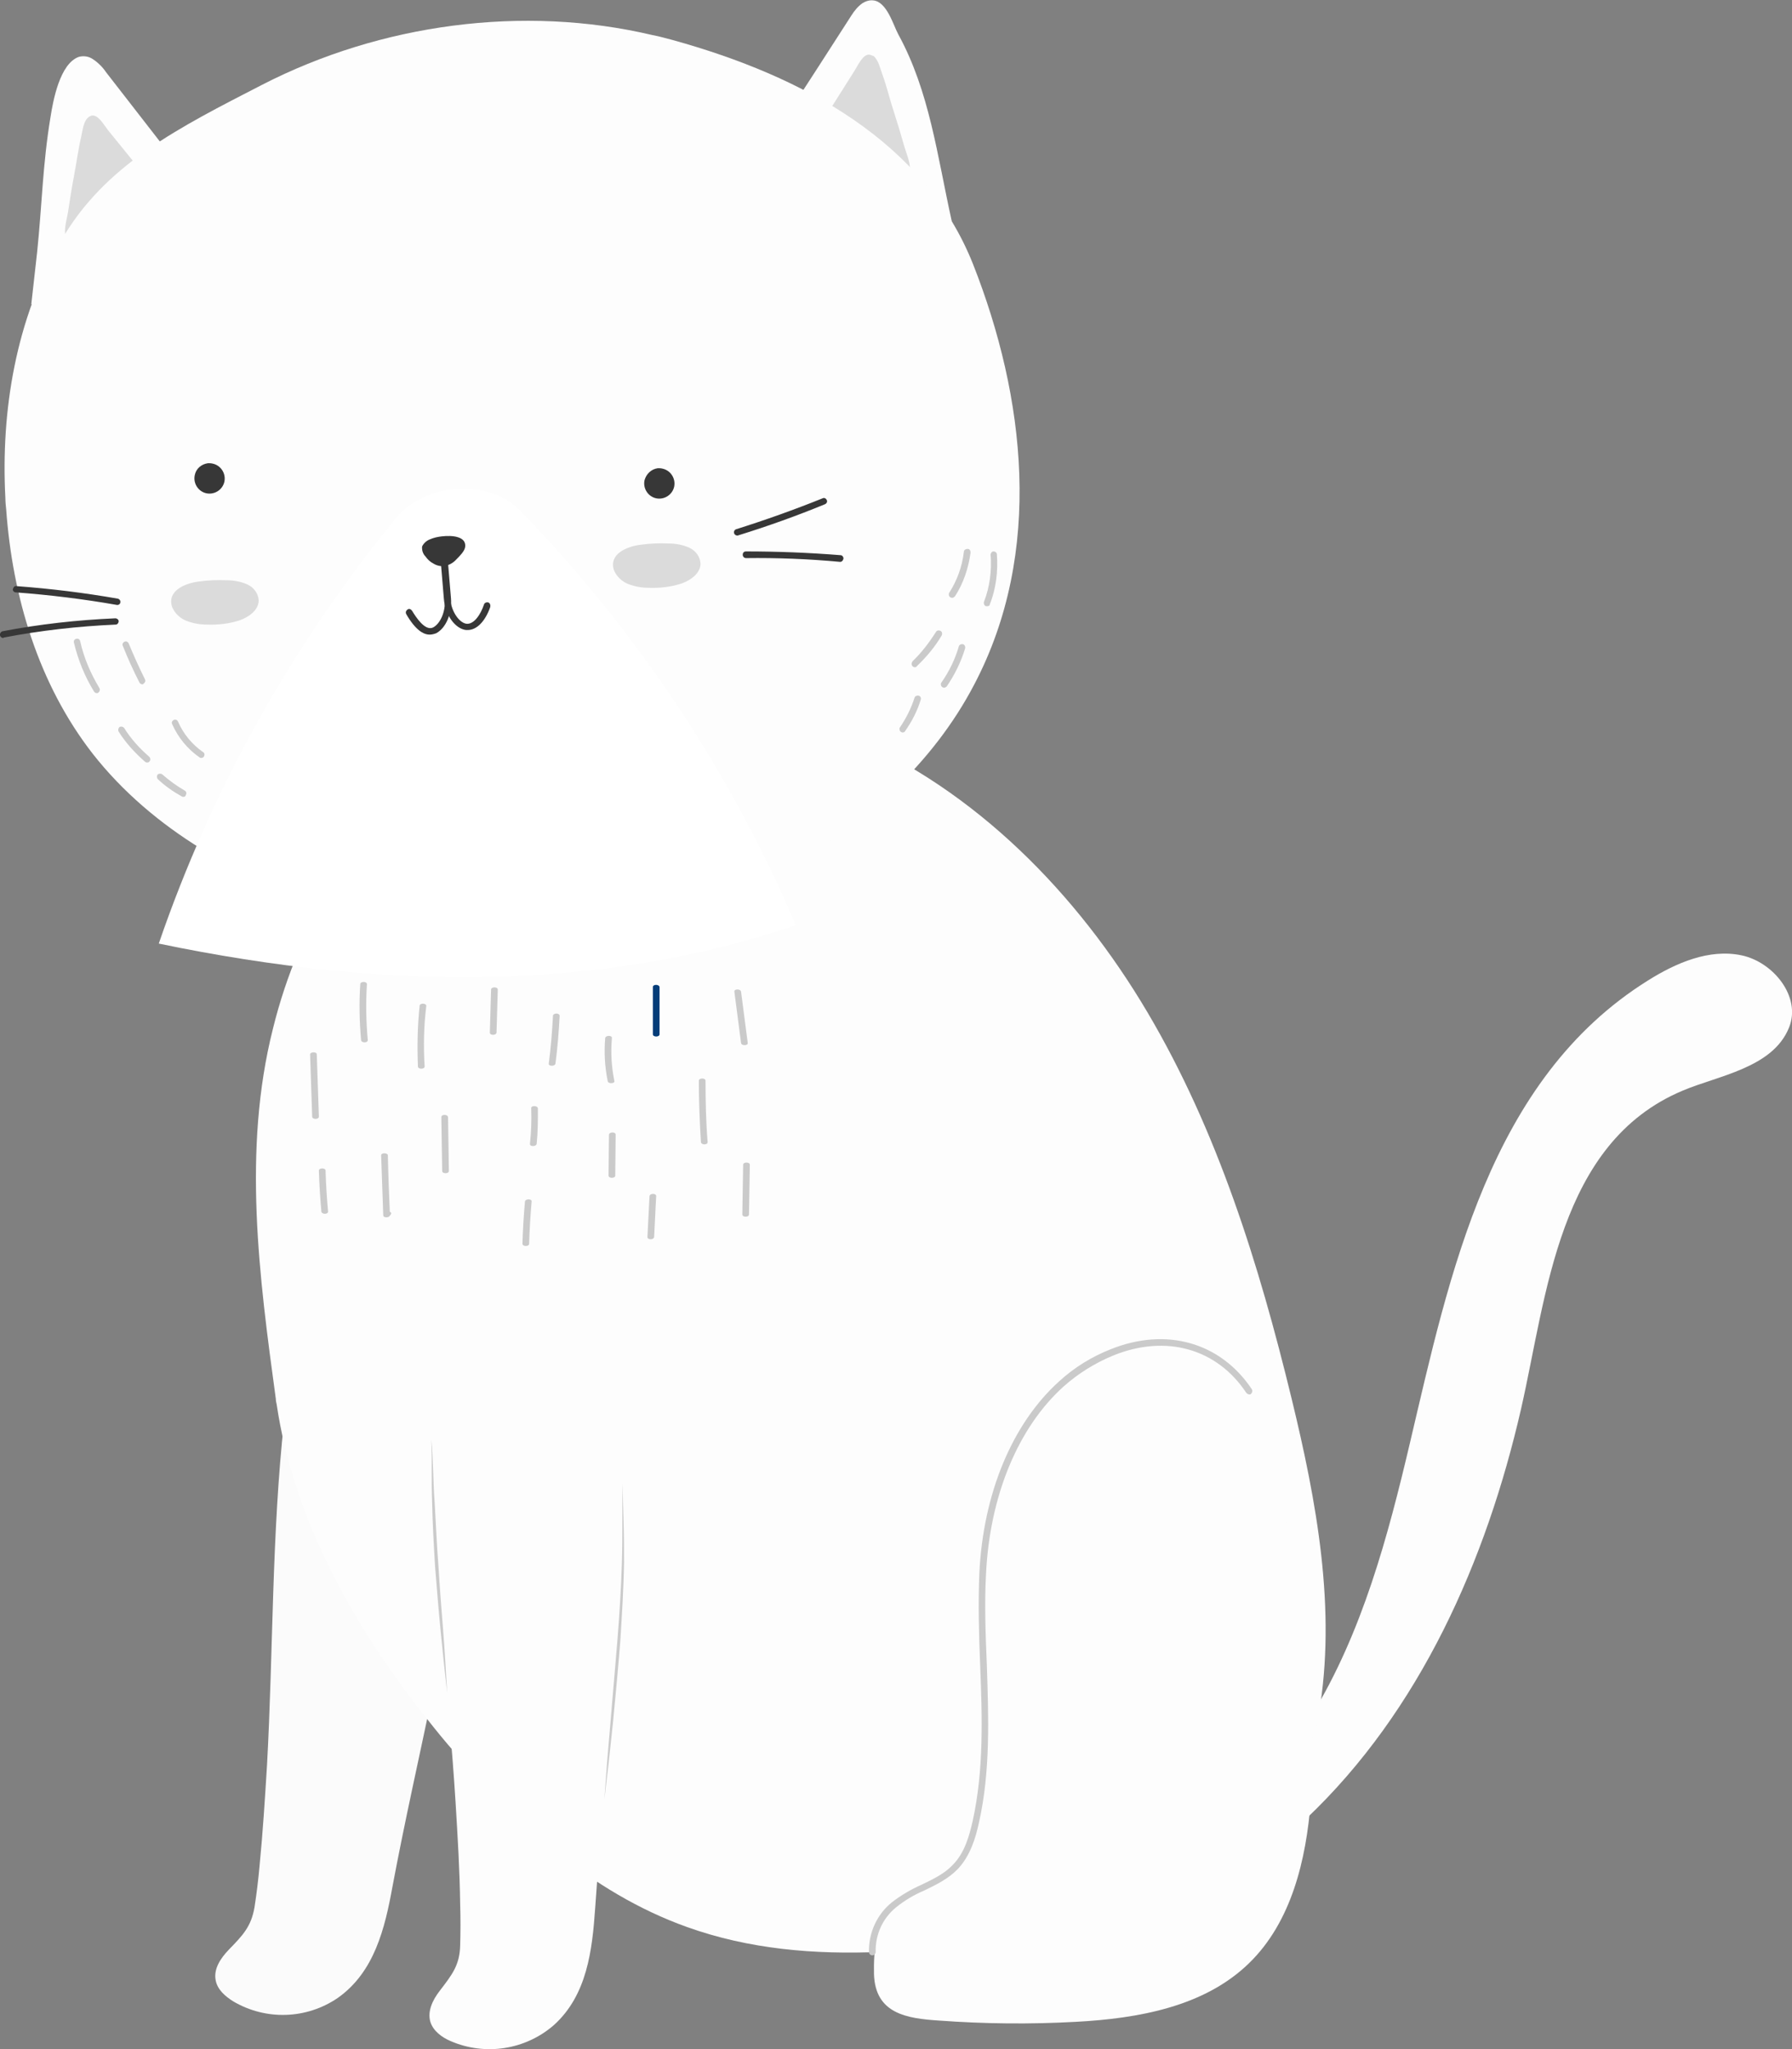 <?xml version="1.0" standalone="no"?>
<svg version="1.1" x="0" y="0" width="100%" height="100%" viewBox="0.05 -0.1 428.7 490.15" xmlns="http://www.w3.org/2000/svg" xmlns:xlink="http://www.w3.org/1999/xlink">
  <rect x="0.05" y="-0.1" width="428.7" height="490.15" fill="#808080" stroke="none"/>
  <style type="text/css">.st1{stroke:none;stroke-width:1;stroke-linecap:butt;stroke-linejoin:miter;fill:#fdfdfd;fill-opacity:1;fill-rule:nonZero;}
.st2{stroke:none;stroke-width:1;stroke-linecap:butt;stroke-linejoin:miter;fill:#fbfbfb;fill-opacity:1;fill-rule:nonZero;}
.st3{stroke:none;stroke-width:1;stroke-linecap:butt;stroke-linejoin:miter;fill:#fdfdfd;fill-opacity:1;fill-rule:nonZero;}
.st4{stroke:none;stroke-width:1;stroke-linecap:butt;stroke-linejoin:miter;fill:#fdfdfd;fill-opacity:1;fill-rule:nonZero;}
.st5{stroke:none;stroke-width:1;stroke-linecap:butt;stroke-linejoin:miter;fill:#cacaca;fill-opacity:1;fill-rule:nonZero;}
.st6{stroke:none;stroke-width:1;stroke-linecap:butt;stroke-linejoin:miter;fill:#cacaca;fill-opacity:1;fill-rule:nonZero;}
.st7{stroke:none;stroke-width:1;stroke-linecap:butt;stroke-linejoin:miter;fill:#cacaca;fill-opacity:1;fill-rule:nonZero;}
.st8{stroke:none;stroke-width:1;stroke-linecap:butt;stroke-linejoin:miter;fill:#cacaca;fill-opacity:1;fill-rule:nonZero;}
.st9{stroke:none;stroke-width:1;stroke-linecap:butt;stroke-linejoin:miter;fill:#cacaca;fill-opacity:1;fill-rule:nonZero;}
.st10{stroke:none;stroke-width:1;stroke-linecap:butt;stroke-linejoin:miter;fill:#cacaca;fill-opacity:1;fill-rule:nonZero;}
.st11{stroke:none;stroke-width:1;stroke-linecap:butt;stroke-linejoin:miter;fill:#cacaca;fill-opacity:1;fill-rule:nonZero;}
.st12{stroke:none;stroke-width:1;stroke-linecap:butt;stroke-linejoin:miter;fill:#cacaca;fill-opacity:1;fill-rule:nonZero;}
.st13{stroke:none;stroke-width:1;stroke-linecap:butt;stroke-linejoin:miter;fill:#cacaca;fill-opacity:1;fill-rule:nonZero;}
.st14{stroke:none;stroke-width:1;stroke-linecap:butt;stroke-linejoin:miter;fill:#cacaca;fill-opacity:1;fill-rule:nonZero;}
.st15{stroke:none;stroke-width:1;stroke-linecap:butt;stroke-linejoin:miter;fill:#cacaca;fill-opacity:1;fill-rule:nonZero;}
.st16{stroke:none;stroke-width:1;stroke-linecap:butt;stroke-linejoin:miter;fill:#cacaca;fill-opacity:1;fill-rule:nonZero;}
.st17{stroke:none;stroke-width:1;stroke-linecap:butt;stroke-linejoin:miter;fill:#cacaca;fill-opacity:1;fill-rule:nonZero;}
.st18{stroke:none;stroke-width:1;stroke-linecap:butt;stroke-linejoin:miter;fill:#cacaca;fill-opacity:1;fill-rule:nonZero;}
.st19{stroke:none;stroke-width:1;stroke-linecap:butt;stroke-linejoin:miter;fill:#cacaca;fill-opacity:1;fill-rule:nonZero;}
.st20{stroke:none;stroke-width:1;stroke-linecap:butt;stroke-linejoin:miter;fill:#cacaca;fill-opacity:1;fill-rule:nonZero;}
.st21{stroke:none;stroke-width:1;stroke-linecap:butt;stroke-linejoin:miter;fill:#cacaca;fill-opacity:1;fill-rule:nonZero;}
.st22{stroke:none;stroke-width:1;stroke-linecap:butt;stroke-linejoin:miter;fill:#cacaca;fill-opacity:1;fill-rule:nonZero;}
.st23{stroke:none;stroke-width:1;stroke-linecap:butt;stroke-linejoin:miter;fill:#cacaca;fill-opacity:1;fill-rule:nonZero;}
.st24{stroke:none;stroke-width:1;stroke-linecap:butt;stroke-linejoin:miter;fill:#fdfdfd;fill-opacity:1;fill-rule:nonZero;}
.st25{stroke:none;stroke-width:1;stroke-linecap:butt;stroke-linejoin:miter;fill:#cacaca;fill-opacity:1;fill-rule:nonZero;}
.st26{stroke:none;stroke-width:1;stroke-linecap:butt;stroke-linejoin:miter;fill:#fdfdfd;fill-opacity:1;fill-rule:nonZero;}
.st27{stroke:none;stroke-width:1;stroke-linecap:butt;stroke-linejoin:miter;fill:#dbdbdb;fill-opacity:1;fill-rule:nonZero;}
.st28{stroke:none;stroke-width:1;stroke-linecap:butt;stroke-linejoin:miter;fill:#fdfdfd;fill-opacity:1;fill-rule:nonZero;}
.st29{stroke:none;stroke-width:1;stroke-linecap:butt;stroke-linejoin:miter;fill:#dbdbdb;fill-opacity:1;fill-rule:nonZero;}
.st30{stroke:none;stroke-width:1;stroke-linecap:butt;stroke-linejoin:miter;fill:#fdfdfd;fill-opacity:1;fill-rule:nonZero;}
.st31{stroke:none;stroke-width:1;stroke-linecap:butt;stroke-linejoin:miter;fill:#ffffff;fill-opacity:1;fill-rule:nonZero;}
.st32{stroke:none;stroke-width:1;stroke-linecap:butt;stroke-linejoin:miter;fill:#373737;fill-opacity:1;fill-rule:nonZero;}
.st33{stroke:none;stroke-width:1;stroke-linecap:butt;stroke-linejoin:miter;fill:#373737;fill-opacity:1;fill-rule:nonZero;}
.st34{stroke:none;stroke-width:1;stroke-linecap:butt;stroke-linejoin:miter;fill:#373737;fill-opacity:1;fill-rule:nonZero;}
.st35{stroke:none;stroke-width:1;stroke-linecap:butt;stroke-linejoin:miter;fill:#dbdbdb;fill-opacity:1;fill-rule:nonZero;}
.st36{stroke:none;stroke-width:1;stroke-linecap:butt;stroke-linejoin:miter;fill:#dbdbdb;fill-opacity:1;fill-rule:nonZero;}
.st37{stroke:none;stroke-width:1;stroke-linecap:butt;stroke-linejoin:miter;fill:#373737;fill-opacity:1;fill-rule:nonZero;}
.st38{stroke:none;stroke-width:1;stroke-linecap:butt;stroke-linejoin:miter;fill:#373737;fill-opacity:1;fill-rule:nonZero;}
.st39{stroke:none;stroke-width:1;stroke-linecap:butt;stroke-linejoin:miter;fill:#373737;fill-opacity:1;fill-rule:nonZero;}
.st40{stroke:none;stroke-width:1;stroke-linecap:butt;stroke-linejoin:miter;fill:#373737;fill-opacity:1;fill-rule:nonZero;}
.st41{stroke:none;stroke-width:1;stroke-linecap:butt;stroke-linejoin:miter;fill:#373737;fill-opacity:1;fill-rule:nonZero;}
.st42{stroke:none;stroke-width:1;stroke-linecap:butt;stroke-linejoin:miter;fill:#373737;fill-opacity:1;fill-rule:nonZero;}
.st43{stroke:none;stroke-width:1;stroke-linecap:butt;stroke-linejoin:miter;fill:#cacaca;fill-opacity:1;fill-rule:nonZero;}
.st44{stroke:none;stroke-width:1;stroke-linecap:butt;stroke-linejoin:miter;fill:#cacaca;fill-opacity:1;fill-rule:nonZero;}
.st45{stroke:none;stroke-width:1;stroke-linecap:butt;stroke-linejoin:miter;fill:#cacaca;fill-opacity:1;fill-rule:nonZero;}
.st46{stroke:none;stroke-width:1;stroke-linecap:butt;stroke-linejoin:miter;fill:#cacaca;fill-opacity:1;fill-rule:nonZero;}
.st47{stroke:none;stroke-width:1;stroke-linecap:butt;stroke-linejoin:miter;fill:#cacaca;fill-opacity:1;fill-rule:nonZero;}
.st48{stroke:none;stroke-width:1;stroke-linecap:butt;stroke-linejoin:miter;fill:#cacaca;fill-opacity:1;fill-rule:nonZero;}
.st49{stroke:none;stroke-width:1;stroke-linecap:butt;stroke-linejoin:miter;fill:#cacaca;fill-opacity:1;fill-rule:nonZero;}
.st50{stroke:none;stroke-width:1;stroke-linecap:butt;stroke-linejoin:miter;fill:#cacaca;fill-opacity:1;fill-rule:nonZero;}
.st51{stroke:none;stroke-width:1;stroke-linecap:butt;stroke-linejoin:miter;fill:#cacaca;fill-opacity:1;fill-rule:nonZero;}
.st52{stroke:none;stroke-width:1;stroke-linecap:butt;stroke-linejoin:miter;fill:#cacaca;fill-opacity:1;fill-rule:nonZero;}</style>
  <defs/>
  <g id="组162">
    <path class="st1" id="路径400" d="M 303.734 424.091 C 307.434 419.691 310.834 415.091 313.834 410.191 C 325.934 390.391 332.034 367.591 337.334 345.091 C 346.834 304.791 356.334 258.091 394.334 234.391 C 401.034 230.191 408.934 226.791 416.634 228.391 C 424.334 229.991 431.034 238.391 428.034 245.691 C 424.134 255.391 410.934 257.191 402.534 260.791 C 372.834 273.291 370.134 309.691 363.934 336.891 C 355.634 373.091 339.834 409.091 312.434 434.991 C 311.034 436.291 309.634 437.591 308.134 438.891 C 307.534 439.391 307.034 439.891 306.434 440.391 C 296.734 448.491 288.034 458.091 275.534 459.891 C 270.334 460.691 264.134 458.291 263.234 453.091 C 280.434 449.491 292.234 437.491 303.734 424.091  Z " style="fill:rgb(253, 253, 253)"/>
    <path class="st2" id="路径401" d="M 113.734 343.491 C 111.734 353.191 111.234 363.091 109.734 372.891 C 108.134 383.191 106.034 393.391 103.834 403.491 C 100.534 419.391 96.934 435.191 93.934 451.191 C 92.134 461.091 89.634 471.591 80.834 477.791 C 73.334 482.891 63.634 483.191 55.834 478.591 C 53.934 477.391 52.034 475.791 51.634 473.491 C 51.134 470.791 52.834 468.291 54.734 466.291 C 58.034 462.891 60.134 460.791 60.934 456.091 C 61.434 452.891 61.834 449.591 62.134 446.291 C 62.934 438.191 63.434 430.091 63.934 421.991 C 65.434 394.591 65.034 366.891 68.034 339.591 C 68.634 333.991 67.834 328.091 72.034 324.291 C 76.334 320.591 81.834 318.491 87.534 318.391 C 95.134 318.091 102.534 321.091 107.834 326.591 C 112.734 332.291 115.234 336.091 113.734 343.491  Z " style="fill:rgb(251, 251, 251)"/>
    <path class="st3" id="路径402" d="M 66.234 335.791 C 70.234 362.791 83.934 387.491 100.434 408.791 C 102.634 411.591 104.834 414.391 107.134 417.091 C 122.834 435.591 141.434 452.591 164.334 460.791 C 194.134 471.491 227.034 465.991 258.334 460.891 C 270.834 458.891 283.734 456.691 294.034 449.391 C 306.534 440.491 312.934 425.091 315.534 409.991 C 319.834 384.891 315.034 359.091 309.034 334.391 C 301.234 302.291 291.334 270.391 274.534 241.991 C 257.734 213.591 233.434 188.791 203.034 175.891 C 172.634 162.991 135.734 163.691 108.134 181.791 C 86.134 196.191 71.634 220.391 65.334 245.991 C 58.034 274.991 62.034 305.191 66.034 334.491 C 66.034 334.891 66.134 335.391 66.234 335.791  Z " style="fill:rgb(253, 253, 253)"/>
    <path class="st4" id="路径403" d="M 149.434 346.991 C 148.634 356.891 149.234 366.791 148.934 376.691 C 148.534 387.091 147.634 397.391 146.734 407.791 C 145.234 423.891 143.534 440.091 142.434 456.291 C 141.734 466.291 140.534 477.091 132.534 484.291 C 125.734 490.191 116.134 491.691 107.834 488.091 C 105.734 487.191 103.734 485.691 103.034 483.591 C 102.234 480.991 103.534 478.291 105.234 476.091 C 108.134 472.291 110.034 469.991 110.134 465.191 C 110.234 461.891 110.234 458.591 110.134 455.391 C 110.034 447.291 109.534 439.191 109.034 430.991 C 107.334 403.591 103.634 376.191 103.434 348.691 C 103.434 343.091 101.934 337.291 105.634 332.991 C 109.434 328.791 114.634 326.091 120.334 325.391 C 127.834 324.191 135.534 326.291 141.434 331.091 C 147.034 335.991 150.034 339.491 149.434 346.991  Z " style="fill:rgb(253, 253, 253)"/>
    <path class="st5" id="路径404" d="M 149.034 354.691 C 149.034 357.891 149.134 360.991 149.234 364.191 C 149.334 367.391 149.334 370.491 149.334 373.691 C 149.234 379.991 148.834 386.291 148.434 392.591 C 147.934 398.891 147.334 405.191 146.734 411.491 C 146.734 411.491 145.734 420.891 145.734 420.891 C 145.734 420.891 144.634 430.291 144.634 430.291 C 144.634 430.291 145.334 420.791 145.334 420.791 C 145.334 420.791 146.134 411.391 146.134 411.391 C 146.634 405.091 147.234 398.791 147.734 392.491 C 148.234 386.191 148.634 379.891 148.834 373.591 C 148.934 370.391 148.934 367.291 148.934 364.091 C 148.934 360.991 148.934 357.891 149.034 354.691  Z " style="fill:rgb(202, 202, 202)"/>
    <path class="st6" id="路径405" d="M 107.034 404.791 C 106.434 399.791 105.934 394.791 105.434 389.691 C 104.934 384.591 104.534 379.591 104.134 374.591 C 103.834 369.591 103.534 364.491 103.434 359.391 C 103.334 356.891 103.334 354.291 103.334 351.791 C 103.334 350.491 103.334 349.291 103.334 347.991 C 103.334 347.991 103.234 344.191 103.234 344.191 C 103.734 349.191 103.634 354.291 104.034 359.291 C 104.334 364.291 104.534 369.391 104.934 374.391 C 105.234 379.391 105.634 384.491 106.034 389.491 C 106.434 394.491 106.734 399.791 107.034 404.791  Z " style="fill:rgb(202, 202, 202)"/>
    <path class="st7" id="路径406" d="M 175.734 237.091 C 175.734 237.091 177.334 249.391 177.334 249.391 C 177.434 250.091 179.034 249.991 178.934 249.391 C 178.934 249.391 177.334 237.091 177.334 237.091 C 177.234 236.391 175.634 236.391 175.734 237.091  Z " style="fill:rgb(202, 202, 202)"/>
    <path class="st8" id="路径407" d="M 156.234 235.991 C 156.234 239.791 156.234 243.591 156.234 247.291 C 156.234 247.991 157.834 247.991 157.834 247.291 C 157.834 243.491 157.834 239.691 157.834 235.991 C 157.734 235.291 156.234 235.291 156.234 235.991  Z " style="fill:#043d79"/>
    <path class="st9" id="路径408" d="M 132.334 242.891 C 132.134 246.691 131.834 250.491 131.334 254.291 C 131.234 254.991 132.834 254.991 132.934 254.291 C 133.434 250.491 133.734 246.691 133.934 242.891 C 133.934 242.091 132.334 242.191 132.334 242.891 C 132.334 242.891 132.334 242.891 132.334 242.891  Z "/>
    <path class="st10" id="路径409" d="M 144.834 248.191 C 144.534 251.591 144.734 255.091 145.434 258.491 C 145.534 259.191 147.134 259.091 147.034 258.491 C 146.334 255.091 146.134 251.691 146.434 248.191 C 146.534 247.491 144.934 247.491 144.834 248.191 C 144.834 248.191 144.834 248.191 144.834 248.191  Z "/>
    <path class="st11" id="路径410" d="M 117.534 236.591 C 117.534 236.591 117.234 246.891 117.234 246.891 C 117.234 247.591 118.734 247.591 118.834 246.891 C 118.934 243.491 119.034 239.991 119.134 236.591 C 119.134 235.891 117.534 235.891 117.534 236.591  Z "/>
    <path class="st12" id="路径411" d="M 100.434 240.491 C 99.934 245.291 99.834 250.091 100.034 254.991 C 100.034 255.691 101.634 255.691 101.634 254.991 C 101.334 250.191 101.434 245.291 102.034 240.491 C 102.034 239.791 100.434 239.791 100.434 240.491 C 100.434 240.491 100.434 240.491 100.434 240.491  Z "/>
    <path class="st13" id="路径412" d="M 86.234 235.291 C 85.934 239.791 86.034 244.191 86.434 248.691 C 86.534 249.391 88.034 249.391 88.034 248.691 C 87.634 244.191 87.534 239.791 87.834 235.291 C 87.834 234.591 86.234 234.591 86.234 235.291  Z "/>
    <path class="st14" id="路径413" d="M 74.234 252.091 C 74.434 257.091 74.534 261.991 74.734 266.991 C 74.734 267.691 76.334 267.691 76.334 266.991 C 76.134 261.991 76.034 257.091 75.834 252.091 C 75.834 251.391 74.234 251.491 74.234 252.091 C 74.234 252.091 74.234 252.091 74.234 252.091  Z "/>
    <path class="st15" id="路径414" d="M 127.134 264.991 C 127.234 267.791 127.134 270.691 126.834 273.491 C 126.734 274.191 128.334 274.191 128.434 273.491 C 128.734 270.691 128.734 267.791 128.734 264.991 C 128.634 264.291 127.034 264.291 127.134 264.991 C 127.134 264.991 127.134 264.991 127.134 264.991  Z "/>
    <path class="st16" id="路径415" d="M 167.234 258.391 C 167.234 263.291 167.434 268.191 167.734 273.091 C 167.834 273.791 169.334 273.791 169.334 273.091 C 168.934 268.191 168.834 263.291 168.834 258.391 C 168.834 257.691 167.234 257.691 167.234 258.391  Z "/>
    <path class="st17" id="路径416" d="M 105.634 267.091 C 105.634 267.091 105.834 279.991 105.834 279.991 C 105.834 280.691 107.434 280.691 107.434 279.991 C 107.434 279.991 107.234 267.091 107.234 267.091 C 107.134 266.391 105.634 266.391 105.634 267.091  Z "/>
    <path class="st18" id="路径417" d="M 145.734 271.291 C 145.734 274.591 145.634 277.791 145.634 281.091 C 145.634 281.791 147.234 281.791 147.234 281.091 C 147.234 277.791 147.334 274.591 147.334 271.291 C 147.334 270.591 145.834 270.591 145.734 271.291 C 145.734 271.291 145.734 271.291 145.734 271.291  Z "/>
    <path class="st19" id="路径418" d="M 91.234 276.291 C 91.234 276.291 91.734 290.591 91.734 290.591 C 91.734 291.191 92.934 291.191 93.234 290.791 C 93.234 290.791 93.534 290.391 93.534 290.391 C 94.034 289.691 92.534 289.391 92.134 289.891 C 92.134 289.891 91.834 290.291 91.834 290.291 C 91.834 290.291 93.334 290.491 93.334 290.491 C 93.134 285.691 92.934 280.991 92.834 276.191 C 92.734 275.591 91.134 275.591 91.234 276.291 C 91.234 276.291 91.234 276.291 91.234 276.291  Z "/>
    <path class="st20" id="路径419" d="M 177.834 278.491 C 177.734 282.491 177.734 286.391 177.634 290.391 C 177.634 291.091 179.234 291.091 179.234 290.391 C 179.334 286.391 179.334 282.491 179.434 278.491 C 179.434 277.791 177.834 277.791 177.834 278.491  Z "/>
    <path class="st21" id="路径420" d="M 155.434 285.991 C 155.234 289.291 155.134 292.491 154.934 295.791 C 154.934 296.491 156.434 296.491 156.534 295.791 C 156.734 292.491 156.834 289.191 157.034 285.991 C 157.034 285.291 155.534 285.291 155.434 285.991  Z "/>
    <path class="st22" id="路径421" d="M 125.634 287.291 C 125.334 290.691 125.134 293.991 125.034 297.391 C 125.034 298.091 126.634 298.091 126.634 297.391 C 126.734 293.991 126.934 290.691 127.234 287.291 C 127.334 286.591 125.734 286.591 125.634 287.291  Z "/>
    <path class="st23" id="路径422" d="M 76.334 279.891 C 76.434 283.191 76.634 286.391 76.934 289.691 C 77.034 290.391 78.534 290.391 78.534 289.691 C 78.234 286.391 78.034 283.191 77.934 279.891 C 77.934 279.191 76.334 279.191 76.334 279.891  Z "/>
    <path class="st24" id="路径423" d="M 253.834 330.791 C 239.634 343.591 235.334 366.191 235.134 384.791 C 234.934 400.591 236.634 416.591 234.234 432.291 C 233.334 438.091 231.634 444.191 227.134 447.891 C 223.134 451.191 217.334 452.091 213.634 455.791 C 209.534 459.891 209.034 466.291 209.134 472.091 C 209.434 481.591 217.034 482.691 224.734 483.191 C 235.634 483.991 246.534 484.091 257.434 483.491 C 272.334 482.691 288.134 479.891 298.834 469.491 C 309.034 459.591 312.534 444.691 313.634 430.591 C 315.634 403.991 310.834 377.291 305.134 351.291 C 303.334 342.791 301.034 333.891 294.834 327.891 C 288.034 321.391 277.434 319.791 268.534 322.491 C 263.034 324.191 258.034 326.991 253.834 330.791  Z "/>
    <path class="st25" id="路径424" d="M 208.734 467.591 C 208.334 467.591 207.934 467.291 207.934 466.791 C 207.834 462.191 209.834 457.791 213.434 454.891 C 215.634 453.191 218.034 451.791 220.534 450.691 C 223.434 449.291 226.134 447.991 228.134 445.791 C 230.834 442.991 231.934 438.991 232.734 435.491 C 235.434 423.291 235.034 410.591 234.534 398.191 C 234.234 390.991 234.034 383.591 234.334 376.291 C 235.234 357.091 242.234 340.391 253.434 330.291 C 257.034 326.991 261.234 324.391 265.834 322.591 C 279.134 317.291 292.034 320.991 299.534 332.191 C 299.734 332.591 299.634 332.991 299.334 333.291 C 299.034 333.591 298.534 333.391 298.234 333.091 C 291.234 322.491 279.034 318.991 266.434 324.091 C 262.034 325.891 258.034 328.391 254.534 331.491 C 243.634 341.291 236.834 357.591 235.934 376.391 C 235.534 383.591 235.834 390.991 236.134 398.191 C 236.534 410.591 237.034 423.491 234.234 435.891 C 233.434 439.591 232.134 443.791 229.234 446.891 C 226.934 449.291 224.034 450.691 221.134 452.091 C 218.734 453.091 216.434 454.491 214.434 456.091 C 211.234 458.691 209.434 462.591 209.534 466.791 C 209.534 467.191 209.134 467.591 208.734 467.591 C 208.734 467.591 208.734 467.591 208.734 467.591  Z "/>
    <path class="st26" id="路径425" d="M 208.934 -0.009 C 208.034 -0.109 207.134 0.191 206.334 0.691 C 205.234 1.491 204.434 2.491 203.734 3.591 C 198.234 12.191 192.634 20.791 187.134 29.291 C 186.034 30.991 184.934 32.791 185.034 34.791 C 185.134 37.791 188.034 39.891 190.934 41.091 C 197.434 43.591 205.134 42.891 211.634 45.591 C 217.434 47.991 221.734 50.891 227.734 52.791 C 224.234 36.991 222.434 21.791 214.934 8.091 C 213.734 5.891 212.234 0.291 208.934 -0.009  Z "/>
    <path class="st27" id="路径426" d="M 208.134 12.991 C 206.534 12.691 205.334 15.491 204.434 16.891 C 204.434 16.891 195.334 31.291 195.334 31.291 C 194.934 31.791 194.634 32.491 194.534 33.091 C 194.334 34.691 195.934 35.891 197.634 36.491 C 199.134 36.991 200.534 37.391 202.134 37.691 C 202.134 37.691 210.134 39.391 210.134 39.391 C 212.434 39.891 215.334 40.891 217.734 40.791 C 217.934 38.791 216.734 36.291 216.234 34.391 C 215.534 31.891 214.734 29.291 213.934 26.791 C 212.934 23.791 212.234 20.691 211.134 17.691 C 210.634 16.391 210.234 14.291 209.034 13.291 C 208.834 13.291 208.534 13.091 208.134 12.991  Z "/>
    <path class="st28" id="路径427" d="M 18.934 13.491 C 20.134 13.191 21.334 13.391 22.334 14.091 C 23.534 14.891 24.634 15.991 25.434 17.191 C 25.434 17.191 45.634 43.191 45.634 43.191 C 46.434 44.091 46.934 45.091 47.334 46.191 C 48.034 49.191 45.234 51.791 42.334 53.291 C 33.534 57.891 22.134 58.091 15.334 64.991 C 12.834 67.491 11.134 71.991 7.534 72.691 C 7.734 70.891 8.834 61.191 8.934 60.191 C 10.134 48.591 10.234 39.391 12.134 27.891 C 12.734 24.091 14.334 15.091 18.934 13.491  Z "/>
    <path class="st29" id="路径428" d="M 21.834 27.591 C 23.434 27.091 24.834 29.691 25.934 31.091 C 25.934 31.091 36.734 44.391 36.734 44.391 C 37.234 44.891 37.534 45.491 37.834 46.091 C 38.234 47.591 36.734 48.991 35.234 49.791 C 33.834 50.491 32.434 50.991 30.934 51.491 C 30.934 51.491 23.134 54.091 23.134 54.091 C 20.934 54.791 18.134 56.191 15.734 56.391 C 15.234 54.491 16.234 51.791 16.434 49.891 C 16.834 47.291 17.234 44.691 17.734 42.091 C 18.334 38.991 18.734 35.791 19.434 32.791 C 19.734 31.491 19.934 29.291 20.934 28.191 C 21.234 27.891 21.534 27.691 21.834 27.591  Z "/>
    <path class="st30" id="路径429" d="M 1.334 118.991 C 1.334 119.891 1.434 120.891 1.534 121.791 C 3.034 142.591 9.234 163.491 22.234 180.191 C 36.434 198.291 58.034 210.591 80.934 217.191 C 115.634 227.191 155.034 224.691 187.034 207.991 C 206.534 197.791 223.334 182.391 233.134 163.591 C 249.734 131.991 245.334 94.791 232.834 63.091 C 221.234 33.891 192.434 18.191 161.034 9.491 C 159.434 9.091 157.834 8.591 156.134 8.291 C 125.234 0.991 91.134 5.591 62.734 20.191 C 43.134 30.291 25.034 39.191 14.534 57.691 C 3.834 76.391 0.234 98.091 1.334 118.991  Z "/>
    <g id="组163">
      <g id="组165">
        <path class="st31" id="路径430" d="M 38.034 225.591 C 50.734 188.591 69.934 154.191 94.734 123.891 C 101.634 115.391 116.834 114.191 124.434 121.991 C 152.334 150.691 174.734 184.391 190.434 221.191 C 144.534 236.791 93.334 237.091 38.034 225.591  Z "/>
      </g>
    </g>
    <path class="st32" id="路径431" d="M 111.934 150.591 C 111.834 150.591 111.634 150.591 111.534 150.591 C 108.934 150.291 106.534 146.991 106.234 143.091 C 106.234 142.991 105.434 133.491 105.434 133.491 C 105.434 133.491 106.934 133.391 106.934 133.391 C 107.734 142.991 107.734 142.991 107.734 142.991 C 108.034 146.391 110.034 148.891 111.634 149.091 C 113.434 149.291 115.034 146.891 115.834 144.491 C 115.934 144.091 116.434 143.891 116.834 143.991 C 117.234 144.091 117.434 144.591 117.334 144.991 C 117.334 144.991 117.334 144.991 117.334 145.091 C 116.134 148.491 114.134 150.591 111.934 150.591  Z "/>
    <path class="st33" id="路径432" d="M 102.834 151.691 C 101.334 151.691 99.434 150.591 97.234 146.791 C 97.034 146.391 97.134 145.991 97.534 145.691 C 97.934 145.391 98.334 145.591 98.634 145.991 C 99.534 147.491 101.734 150.891 103.634 149.991 C 105.234 149.191 106.734 146.391 106.434 143.091 C 106.434 143.091 105.634 133.491 105.634 133.491 C 105.634 133.091 105.934 132.691 106.334 132.691 C 106.734 132.691 107.134 132.991 107.134 133.391 C 107.134 133.391 107.134 133.391 107.134 133.391 C 107.934 142.991 107.934 142.991 107.934 142.991 C 108.234 146.591 106.734 150.191 104.334 151.391 C 103.734 151.591 103.334 151.691 102.834 151.691  Z "/>
    <path class="st34" id="路径433" d="M 105.734 128.191 C 104.834 128.291 103.834 128.491 102.934 128.891 C 102.134 129.191 101.434 129.791 101.034 130.591 C 100.934 131.491 101.234 132.391 101.834 132.991 C 102.334 133.691 102.934 134.291 103.734 134.691 C 104.534 135.191 105.434 135.391 106.334 135.291 C 107.434 135.091 108.434 134.591 109.234 133.691 C 110.034 132.891 111.234 131.691 111.334 130.691 C 111.634 128.191 108.234 127.891 105.734 128.191  Z "/>
    <path class="st35" id="路径434" d="M 153.334 130.191 C 155.534 129.891 157.734 129.791 159.934 129.891 C 161.634 129.891 163.334 130.191 164.934 130.891 C 166.434 131.591 167.534 132.991 167.634 134.691 C 167.634 136.991 165.334 138.691 163.034 139.491 C 160.534 140.291 157.934 140.591 155.234 140.491 C 153.534 140.491 151.934 140.191 150.334 139.591 C 148.834 138.991 147.534 137.791 146.934 136.291 C 145.634 132.391 150.034 130.591 153.334 130.191  Z "/>
    <path class="st36" id="路径435" d="M 47.634 138.991 C 49.834 138.691 52.034 138.591 54.234 138.691 C 55.934 138.691 57.634 138.991 59.234 139.691 C 60.734 140.391 61.834 141.791 61.934 143.491 C 61.934 145.791 59.634 147.491 57.334 148.291 C 54.834 149.091 52.234 149.391 49.534 149.291 C 47.834 149.291 46.234 148.991 44.634 148.391 C 43.134 147.791 41.834 146.591 41.234 145.091 C 39.934 141.191 44.334 139.391 47.634 138.991  Z "/>
    <path class="st37" id="路径436" d="M 28.134 144.591 C 28.134 144.591 28.034 144.591 28.034 144.591 C 20.034 143.191 11.934 142.191 3.834 141.591 C 3.434 141.591 3.034 141.191 3.134 140.791 C 3.234 140.391 3.534 139.991 3.934 140.091 C 3.934 140.091 3.934 140.091 3.934 140.091 C 12.134 140.691 20.234 141.691 28.234 143.091 C 28.634 143.191 28.934 143.591 28.834 143.991 C 28.834 144.291 28.534 144.591 28.134 144.591 C 28.134 144.591 28.134 144.591 28.134 144.591  Z "/>
    <path class="st38" id="路径437" d="M 0.834 152.491 C 0.434 152.491 0.034 152.191 0.034 151.691 C 0.034 151.291 0.334 150.991 0.634 150.891 C 9.534 149.191 18.534 148.191 27.634 147.791 C 28.034 147.791 28.434 148.091 28.434 148.491 C 28.434 148.891 28.134 149.291 27.734 149.291 C 27.734 149.291 27.734 149.291 27.734 149.291 C 18.734 149.691 9.834 150.691 0.934 152.391 C 0.934 152.491 0.834 152.491 0.834 152.491  Z "/>
    <path class="st39" id="路径438" d="M 176.434 127.991 C 176.034 127.991 175.634 127.691 175.634 127.191 C 175.634 126.891 175.834 126.591 176.134 126.491 C 183.134 124.291 190.134 121.791 196.834 119.091 C 197.234 118.891 197.634 119.091 197.834 119.491 C 198.034 119.891 197.834 120.291 197.434 120.491 C 190.634 123.291 183.634 125.791 176.534 127.991 C 176.634 127.991 176.534 127.991 176.434 127.991  Z "/>
    <path class="st40" id="路径439" d="M 201.034 134.291 C 200.934 134.291 200.934 134.291 201.034 134.291 C 193.534 133.591 185.934 133.291 178.534 133.391 C 178.534 133.391 178.534 133.391 178.534 133.391 C 178.134 133.391 177.734 133.091 177.734 132.591 C 177.734 132.091 178.034 131.791 178.534 131.791 C 186.034 131.791 193.634 132.091 201.134 132.691 C 201.534 132.691 201.834 133.091 201.834 133.491 C 201.734 133.991 201.434 134.291 201.034 134.291 C 201.034 134.291 201.034 134.291 201.034 134.291  Z "/>
    <path class="st41" id="路径440" d="M 46.634 113.591 C 46.234 115.591 47.534 117.491 49.434 117.891 C 51.434 118.291 53.334 116.991 53.734 115.091 C 54.134 113.091 52.834 111.191 50.934 110.791 C 50.534 110.691 50.134 110.691 49.834 110.691 C 48.234 110.891 46.934 111.991 46.634 113.591  Z "/>
    <path class="st42" id="路径441" d="M 154.234 114.791 C 153.834 116.791 155.134 118.691 157.034 119.091 C 159.034 119.491 160.934 118.191 161.334 116.291 C 161.734 114.291 160.434 112.391 158.534 111.991 C 158.134 111.891 157.734 111.891 157.434 111.891 C 155.834 112.091 154.634 113.291 154.234 114.791  Z "/>
    <path class="st43" id="路径442" d="M 225.934 164.391 C 225.534 164.391 225.134 164.091 225.134 163.591 C 225.134 163.391 225.134 163.291 225.234 163.191 C 227.134 160.491 228.534 157.591 229.434 154.491 C 229.534 154.091 230.034 153.891 230.434 153.991 C 230.834 154.091 231.034 154.591 230.934 154.991 C 229.934 158.291 228.434 161.291 226.534 164.091 C 226.434 164.191 226.134 164.391 225.934 164.391  Z "/>
    <path class="st44" id="路径443" d="M 236.234 144.891 C 236.134 144.891 236.034 144.891 235.934 144.891 C 235.534 144.791 235.334 144.291 235.434 143.891 C 235.434 143.891 235.434 143.891 235.434 143.891 C 236.834 140.291 237.334 136.391 237.034 132.591 C 237.034 132.191 237.334 131.791 237.734 131.791 C 238.134 131.791 238.534 132.091 238.534 132.491 C 238.834 136.591 238.334 140.691 236.834 144.491 C 236.834 144.691 236.634 144.891 236.234 144.891  Z "/>
    <path class="st45" id="路径444" d="M 227.834 142.891 C 227.434 142.891 227.034 142.591 227.034 142.091 C 227.034 141.991 227.034 141.791 227.134 141.691 C 229.034 138.691 230.234 135.391 230.634 131.891 C 230.634 131.491 231.034 131.191 231.534 131.191 C 232.034 131.191 232.234 131.591 232.234 132.091 C 232.234 132.091 232.234 132.091 232.234 132.091 C 231.734 135.791 230.534 139.391 228.534 142.491 C 228.334 142.691 228.134 142.891 227.834 142.891  Z "/>
    <path class="st46" id="路径445" d="M 218.934 159.491 C 218.534 159.491 218.134 159.191 218.134 158.691 C 218.134 158.491 218.234 158.291 218.334 158.091 C 220.534 155.991 222.334 153.591 223.934 151.091 C 224.134 150.691 224.634 150.591 225.034 150.791 C 225.434 150.991 225.534 151.491 225.334 151.891 C 225.334 151.891 225.334 151.891 225.334 151.891 C 223.734 154.591 221.734 156.991 219.434 159.191 C 219.334 159.391 219.134 159.491 218.934 159.491  Z "/>
    <path class="st47" id="路径446" d="M 216.034 175.091 C 215.634 175.091 215.234 174.791 215.234 174.291 C 215.234 174.091 215.234 173.991 215.334 173.891 C 216.834 171.691 218.034 169.291 218.834 166.791 C 218.934 166.391 219.434 166.191 219.834 166.291 C 220.234 166.391 220.434 166.791 220.334 167.191 C 219.534 169.891 218.234 172.391 216.634 174.691 C 216.534 174.891 216.334 175.091 216.034 175.091  Z "/>
    <path class="st48" id="路径447" d="M 48.234 181.191 C 48.034 181.191 47.934 181.191 47.834 181.091 C 44.934 179.091 42.634 176.291 41.234 173.091 C 41.034 172.691 41.234 172.291 41.634 172.091 C 42.034 171.891 42.434 172.091 42.634 172.491 C 43.934 175.491 46.034 177.991 48.634 179.791 C 49.034 179.991 49.034 180.491 48.834 180.891 C 48.734 180.991 48.534 181.191 48.234 181.191  Z "/>
    <path class="st49" id="路径448" d="M 35.234 182.291 C 35.034 182.291 34.834 182.191 34.734 182.091 C 32.334 179.991 30.134 177.591 28.434 174.891 C 28.234 174.491 28.334 174.091 28.634 173.791 C 29.034 173.591 29.434 173.691 29.734 173.991 C 29.734 173.991 29.734 173.991 29.734 173.991 C 31.334 176.591 33.434 178.891 35.734 180.891 C 36.034 181.191 36.134 181.691 35.834 181.991 C 35.734 182.191 35.534 182.291 35.234 182.291 C 35.234 182.291 35.234 182.291 35.234 182.291  Z "/>
    <path class="st50" id="路径449" d="M 43.934 190.491 C 43.834 190.491 43.634 190.491 43.534 190.391 C 41.534 189.291 39.534 187.891 37.834 186.291 C 37.534 185.991 37.534 185.491 37.734 185.191 C 38.034 184.891 38.534 184.891 38.834 185.091 C 38.834 185.091 38.834 185.091 38.834 185.091 C 40.534 186.591 42.334 187.891 44.234 188.991 C 44.634 189.191 44.734 189.691 44.534 189.991 C 44.434 190.391 44.234 190.491 43.934 190.491 C 43.934 190.491 43.934 190.491 43.934 190.491  Z "/>
    <path class="st51" id="路径450" d="M 34.134 163.591 C 33.834 163.591 33.534 163.391 33.434 163.191 C 31.934 160.291 30.634 157.391 29.434 154.391 C 29.234 153.991 29.434 153.591 29.834 153.391 C 30.234 153.191 30.634 153.391 30.834 153.791 C 30.834 153.791 30.834 153.791 30.834 153.791 C 32.034 156.691 33.334 159.591 34.734 162.391 C 34.934 162.791 34.734 163.191 34.434 163.391 C 34.434 163.391 34.434 163.391 34.434 163.391 C 34.334 163.491 34.234 163.591 34.134 163.591  Z "/>
    <path class="st52" id="路径451" d="M 23.234 165.691 C 22.934 165.691 22.734 165.591 22.534 165.291 C 20.334 161.691 18.734 157.791 17.734 153.591 C 17.634 153.191 17.834 152.791 18.334 152.691 C 18.734 152.591 19.134 152.791 19.234 153.291 C 19.234 153.291 19.234 153.291 19.234 153.291 C 20.134 157.291 21.734 160.991 23.834 164.491 C 24.034 164.891 23.934 165.291 23.534 165.591 C 23.434 165.691 23.334 165.691 23.234 165.691  Z "/>
  </g>
</svg>